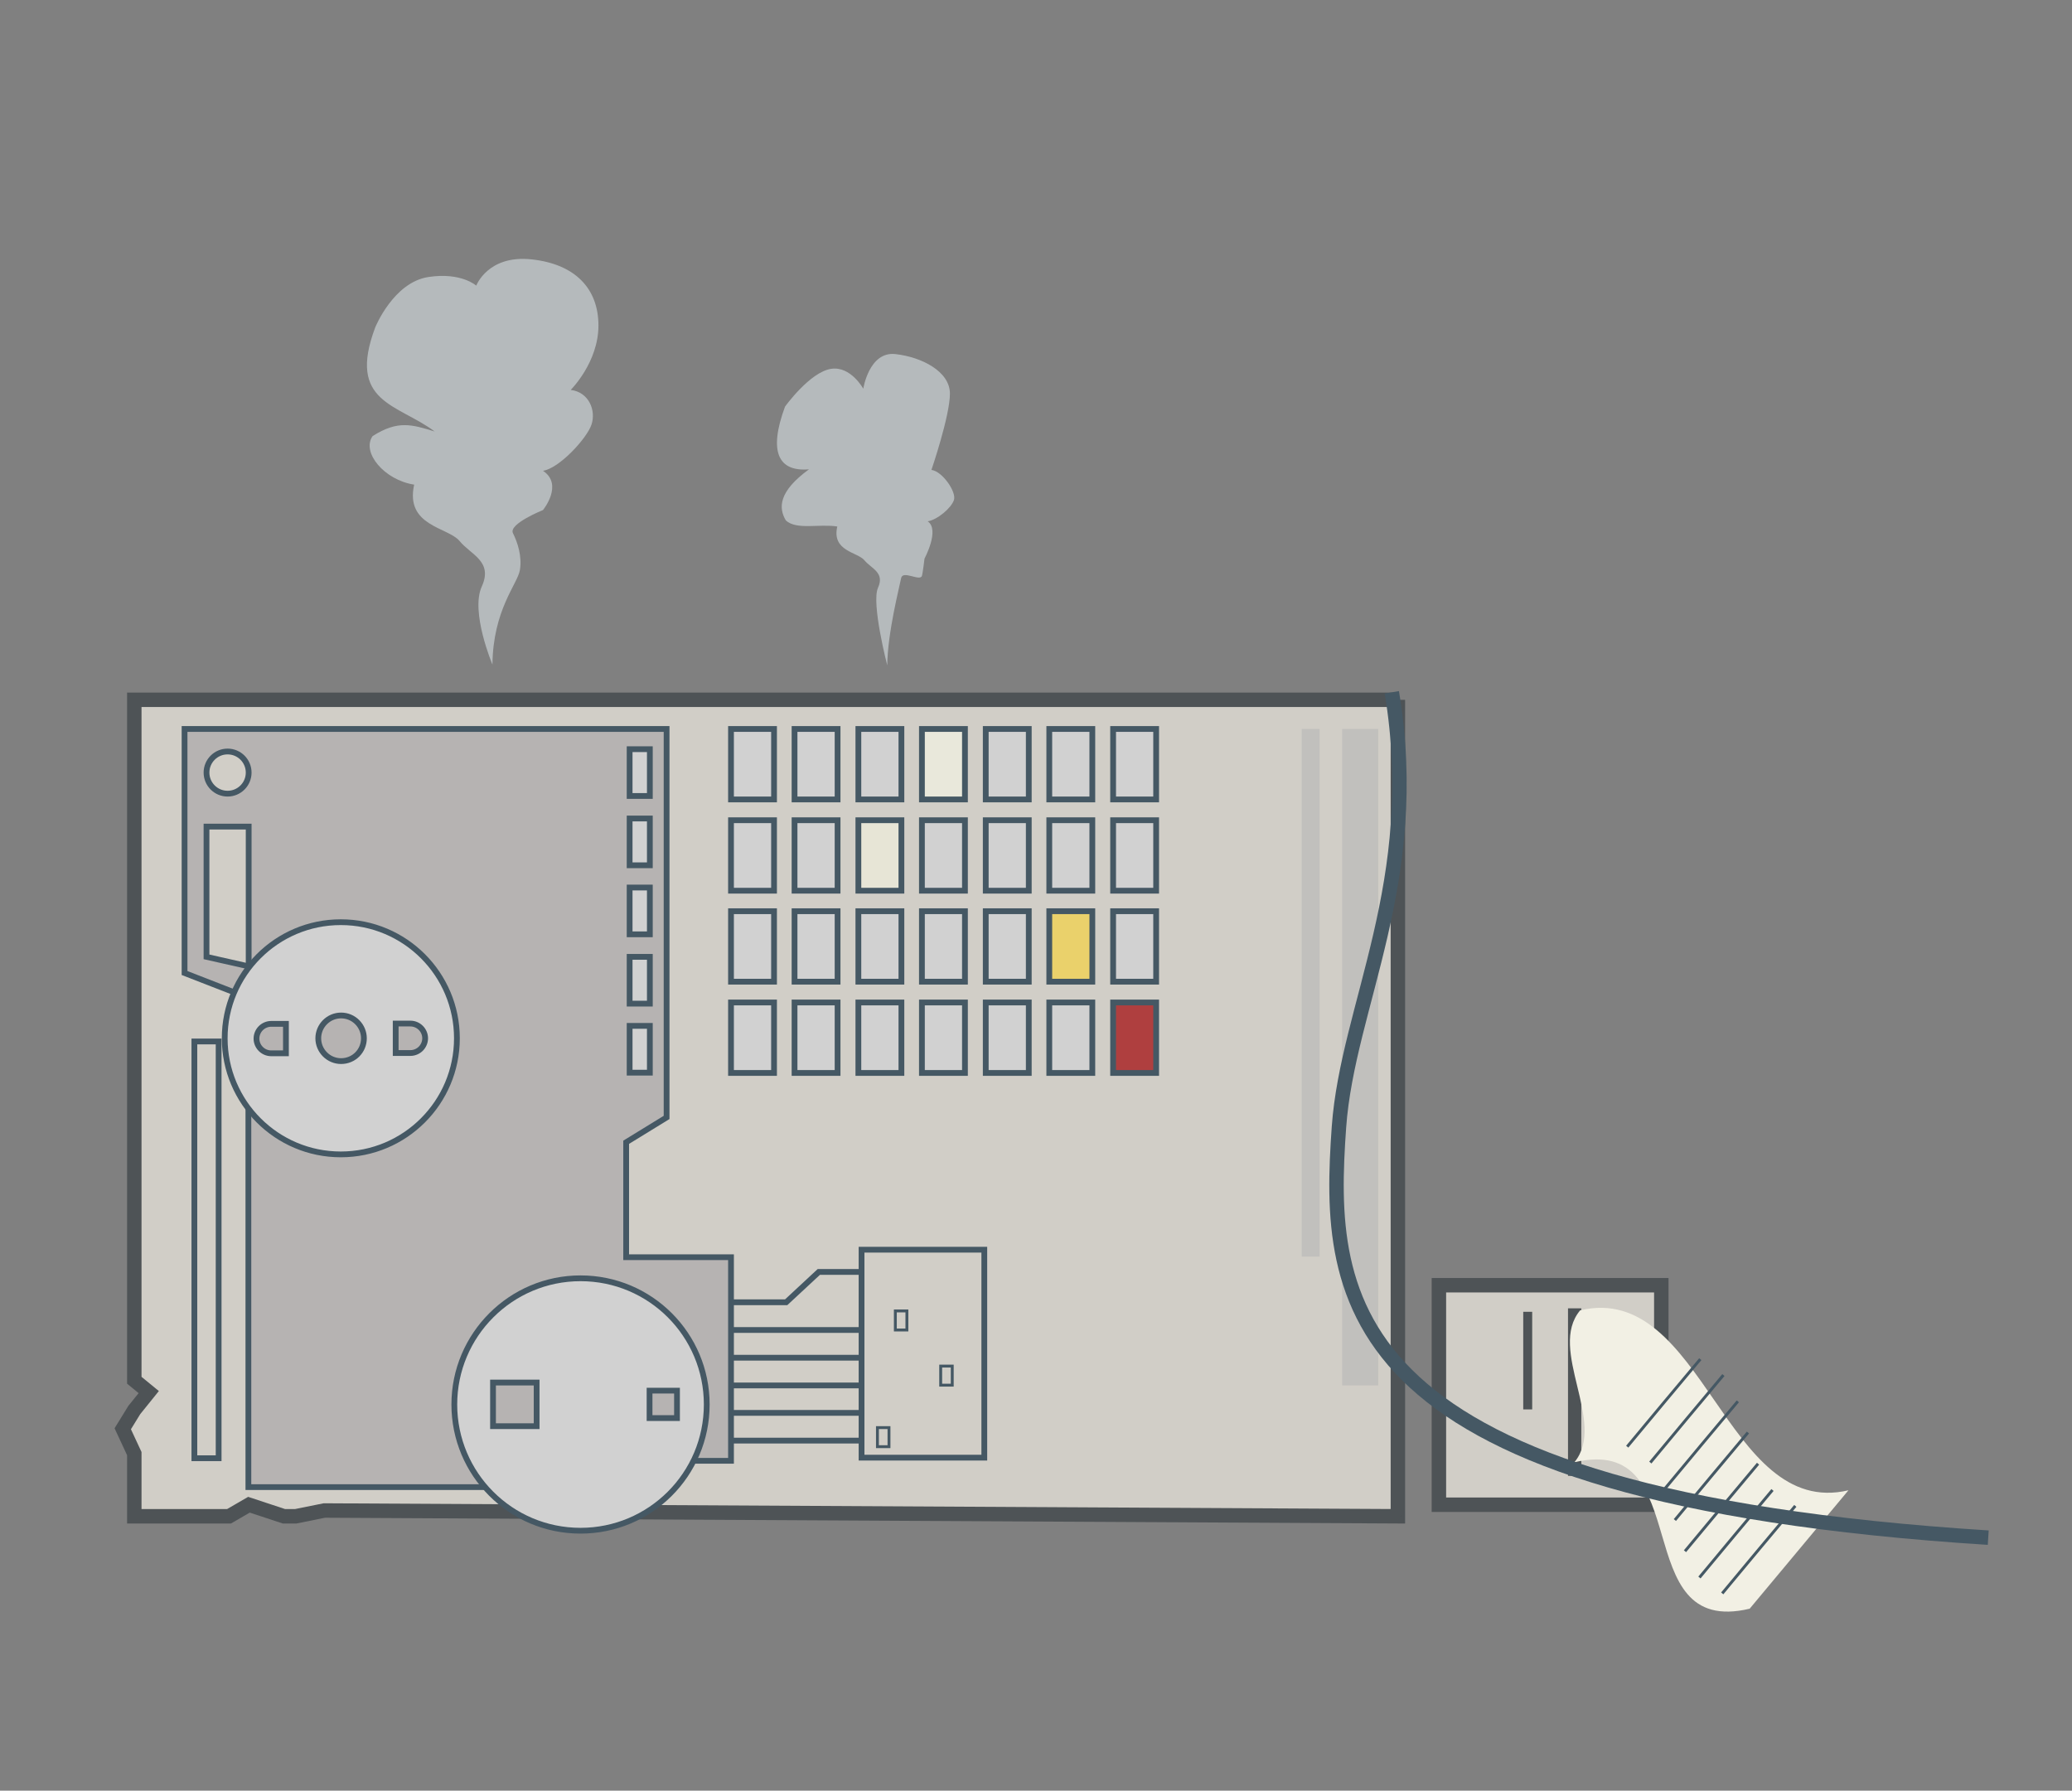 <?xml version="1.0" encoding="utf-8"?>
<!-- Generator: Adobe Illustrator 19.1.0, SVG Export Plug-In . SVG Version: 6.00 Build 0)  -->
<!DOCTYPE svg PUBLIC "-//W3C//DTD SVG 1.1//EN" "http://www.w3.org/Graphics/SVG/1.1/DTD/svg11.dtd">
<svg version="1.1" id="vintage-computer" xmlns="http://www.w3.org/2000/svg" xmlns:xlink="http://www.w3.org/1999/xlink" x="0px"
	 y="0px" width="717.4px" height="620px" viewBox="0 0 717.4 620" style="enable-background:new 0 0 717.4 620;"
	 xml:space="preserve">
<rect x="0" y="0" width="717.4" height="620" fill="#808080" stroke="none"/>
<style type="text/css">
	.st0{fill:#D1CEC7;stroke:#4E5356;stroke-width:5;stroke-miterlimit:10;}
	.st1{fill:#38353A;}
	.st2{fill:none;stroke:#455864;stroke-width:2;stroke-miterlimit:10;}
	.st3{fill:#B6B3B2;stroke:#455864;stroke-width:2;stroke-miterlimit:10;}
	.st4{fill:#D1D1D1;stroke:#455864;stroke-width:2;stroke-miterlimit:10;}
	.st5{fill:#D1CEC7;stroke:#455864;stroke-width:2;stroke-miterlimit:10;}
	.st6{fill:#D1CEC7;stroke:#455864;stroke-miterlimit:10;}
	.st7{fill:#E7E5D6;stroke:#455864;stroke-width:2;stroke-miterlimit:10;}
	.st8{fill:#E9E8DB;stroke:#455864;stroke-width:2;stroke-miterlimit:10;}
	.st9{fill:#EAD16B;stroke:#455864;stroke-width:2;stroke-miterlimit:10;}
	.st10{fill:#AF3F3F;stroke:#455864;stroke-width:2;stroke-miterlimit:10;}
	.st11{fill:#C1C0BD;}
	.st12{fill:#4E5356;}
	.st13{fill:#F2F0E4;}
	.st14{fill:none;stroke:#455864;stroke-miterlimit:10;}
	.st15{fill:none;stroke:#455864;stroke-width:5;stroke-miterlimit:10;}
	.st16{fill:#B5BABC;}
</style>
<polyline class="st0" points="484,242.3 484,525 112.3,523 102.4,525 98.3,525 86.2,521 79.3,525 64.6,525 46.5,525 46.5,507.8 
	46.5,503.3 42.5,494.7 46.5,488.2 51.5,482 46.5,477.9 46.5,242.3 484,242.3 "/>
<polyline class="st1" points="485,524.9 485,525 485.2,525 485,524.9 "/>
<line class="st2" x1="245.2" y1="498.8" x2="298.1" y2="498.8"/>
<line class="st2" x1="245.2" y1="489.2" x2="298.1" y2="489.2"/>
<line class="st2" x1="245.2" y1="479.7" x2="298.1" y2="479.7"/>
<line class="st2" x1="245.2" y1="470.1" x2="298.1" y2="470.1"/>
<line class="st2" x1="245.2" y1="460.5" x2="298.1" y2="460.5"/>
<polyline class="st2" points="245.2,450.9 272.2,450.9 283.5,440.4 298.1,440.4 "/>
<polygon class="st3" points="63.9,252.4 63.9,336.9 86,345.5 86,514.9 216.8,514.9 216.8,505.8 253.1,505.8 253.1,435.3 
	216.8,435.3 216.8,395.5 230.8,386.9 230.8,252.4 "/>
<rect x="218" y="259.4" class="st4" width="7" height="16.2"/>
<rect x="218" y="283.4" class="st4" width="7" height="16.2"/>
<rect x="218" y="307.3" class="st4" width="7" height="16.2"/>
<rect x="218" y="331.3" class="st4" width="7" height="16.2"/>
<rect x="218" y="355.2" class="st4" width="7" height="16.2"/>
<polygon class="st5" points="86.1,334.6 86.1,286.2 71.5,286.2 71.5,331.3 "/>
<circle class="st5" cx="78.8" cy="267.5" r="7.3"/>
<rect x="298.3" y="432.7" class="st5" width="42.5" height="72"/>
<rect x="303.8" y="494.3" class="st6" width="4" height="6.6"/>
<rect x="325.7" y="473" class="st6" width="4" height="6.6"/>
<rect x="310" y="453.9" class="st6" width="4" height="6.6"/>
<rect x="253.1" y="347.1" class="st4" width="14.9" height="24.4"/>
<rect x="253.1" y="315.5" class="st4" width="14.9" height="24.4"/>
<rect x="253.1" y="284" class="st4" width="14.9" height="24.4"/>
<rect x="253.1" y="252.4" class="st4" width="14.9" height="24.4"/>
<rect x="275.1" y="347.1" class="st4" width="14.9" height="24.4"/>
<rect x="275.1" y="315.5" class="st4" width="14.9" height="24.4"/>
<rect x="275.1" y="284" class="st4" width="14.9" height="24.4"/>
<rect x="275.1" y="252.4" class="st4" width="14.9" height="24.4"/>
<rect x="297.2" y="347.1" class="st4" width="14.9" height="24.4"/>
<rect x="297.2" y="315.5" class="st4" width="14.9" height="24.4"/>
<rect x="297.2" y="284" class="st7" width="14.9" height="24.4"/>
<rect x="297.2" y="252.4" class="st4" width="14.9" height="24.4"/>
<rect x="319.2" y="347.1" class="st4" width="14.9" height="24.4"/>
<rect x="319.2" y="315.5" class="st4" width="14.9" height="24.4"/>
<rect x="319.2" y="284" class="st4" width="14.9" height="24.4"/>
<rect x="319.2" y="252.4" class="st8" width="14.9" height="24.4"/>
<rect x="341.3" y="347.1" class="st4" width="14.9" height="24.4"/>
<rect x="341.3" y="315.5" class="st4" width="14.9" height="24.4"/>
<rect x="341.3" y="284" class="st4" width="14.9" height="24.4"/>
<rect x="341.3" y="252.4" class="st4" width="14.9" height="24.4"/>
<rect x="363.3" y="347.1" class="st4" width="14.9" height="24.4"/>
<rect x="363.3" y="315.5" class="st9" width="14.9" height="24.4"/>
<rect x="363.3" y="284" class="st4" width="14.9" height="24.4"/>
<rect x="363.3" y="252.4" class="st4" width="14.9" height="24.4"/>
<rect x="385.4" y="347.1" class="st10" width="14.9" height="24.4"/>
<rect x="385.4" y="315.5" class="st4" width="14.9" height="24.4"/>
<rect x="385.4" y="284" class="st4" width="14.9" height="24.4"/>
<rect x="385.4" y="252.4" class="st4" width="14.9" height="24.4"/>
<rect x="464.7" y="252.4" class="st11" width="12.5" height="227.3"/>
<rect x="450.7" y="252.4" class="st11" width="6.2" height="182.7"/>
<rect x="498.2" y="445" class="st0" width="77" height="76"/>
<rect x="542.9" y="453" class="st12" width="4.6" height="58"/>
<path class="st13" d="M640,516c-11.4,13.7-22.8,27.3-34.2,41c-42.8,10.2-17.9-60.8-60.7-50.7c11.4-13.7-9.4-39,2-52.6
	C589.9,443.5,597.2,526.1,640,516z"/>
<g>
	<path class="st14" d="M563.4,500.9c8.4-10.1,16.8-20.2,25.3-30.3"/>
	<path class="st14" d="M571.4,506.4c8.4-10.1,16.8-20.2,25.3-30.3"/>
	<path class="st14" d="M576.4,515.5c8.4-10.1,16.8-20.2,25.3-30.3"/>
	<path class="st14" d="M579.9,526.3c8.4-10.1,16.8-20.2,25.3-30.3"/>
	<path class="st14" d="M583.4,537.1c8.4-10.1,16.8-20.2,25.3-30.3"/>
	<path class="st14" d="M588.4,546.2c8.4-10.1,16.8-20.2,25.3-30.3"/>
	<path class="st14" d="M596.3,551.7c8.4-10.1,16.8-20.2,25.3-30.3"/>
</g>
<rect x="67.3" y="360.6" class="st5" width="8.4" height="144.3"/>
<rect x="527.4" y="454.2" class="st12" width="3.1" height="33.8"/>
<path id="spool-right" class="st4" d="M77.8,359.5c0,22.2,18,40.2,40.2,40.2c22.2,0,40.2-18,40.2-40.2c0-22.2-18-40.2-40.2-40.2
	C95.8,319.3,77.8,337.3,77.8,359.5z M93.9,364.7c-2.8,0-5.1-2.3-5.1-5.1c0-1.4,0.6-2.7,1.5-3.6c0.9-0.9,2.2-1.5,3.6-1.5h5.1v10.2
	H93.9z M142.1,354.4c2.8,0,5.1,2.3,5.1,5.1c0,1.4-0.6,2.7-1.5,3.6c-0.9,0.9-2.2,1.5-3.6,1.5H137v-10.2H142.1z M126,359.5
	c0,4.4-3.5,7.9-7.9,7.9s-7.9-3.6-7.9-7.9s3.5-7.9,7.9-7.9S126,355.2,126,359.5z"/>
<path id="spool-left" class="st4" d="M157.3,486.3c0,24.1,19.5,43.7,43.7,43.7c24.1,0,43.7-19.5,43.7-43.7
	c0-24.1-19.5-43.7-43.7-43.7C176.9,442.6,157.3,462.2,157.3,486.3z M234.4,481.5v9.5h-9.5v-9.5H234.4z M185.8,478.7v15.1h-15.1
	v-15.1H185.8z"/>
<path class="st15" d="M481.9,239.7c10.9,65.6-15.3,108.5-18.3,150.5c-4.3,60.4-0.8,127.9,224.8,142.2"/>
<path class="st16" d="M307.2,230.4c0,0-5.6-21.6-3.2-26.9c2.4-5.3-2.3-6.6-4.7-9.5s-11.4-3.1-9.4-11.7c-6.2-1-14.1,1.3-17.8-2.1
	c-2.6-4.3-2.6-10,8-17.7c-10.6,0.9-14.1-6-8.3-21.7c0,0,8.6-12,16-13.1c6.8-1,11.1,6.9,11.1,6.9s2-13,11.1-12
	c9.1,1,18.9,6,18.9,13.7s-6.4,26.4-6.4,26.4c3.8,0.5,8.7,7.6,7.8,10.4s-5.8,6.9-9.1,7.4c4.3,2.9-1.1,12.9-1.1,12.9s-0.6,5.1-0.9,6
	c-0.7,2-6.7-2.1-7.2,0.8C311.5,202.9,307.3,219,307.2,230.4z"/>
<path class="st16" d="M170.5,230.1c0,0-7.7-18.2-3.7-27c4-8.8-3.8-11-7.7-15.8c-4-4.8-18.9-5.1-15.7-19.5
	c-10.4-1.6-18.3-11.2-14.4-16.8c8.8-5.6,13.6-4,21.5-1.6c-12.8-9.6-30.4-9.9-20.6-36c0,0,6.3-15.7,18.5-17.5c11.3-1.7,16.5,3,16.5,3
	s4-10.7,19.1-9.1s23.2,10.1,23.2,22.9s-9.6,22.3-9.6,22.3c6.4,0.8,8.8,7.2,7.2,12s-11.2,15.2-16.8,16c7.2,4.8,0,13.6,0,13.6
	s-12,4.8-10.4,8s3.2,8,2.4,12.8S170.7,211.1,170.5,230.1z"/>
<g>
</g>
<g>
</g>
<g>
</g>
<g>
</g>
<g>
</g>
<g>
</g>
</svg>
